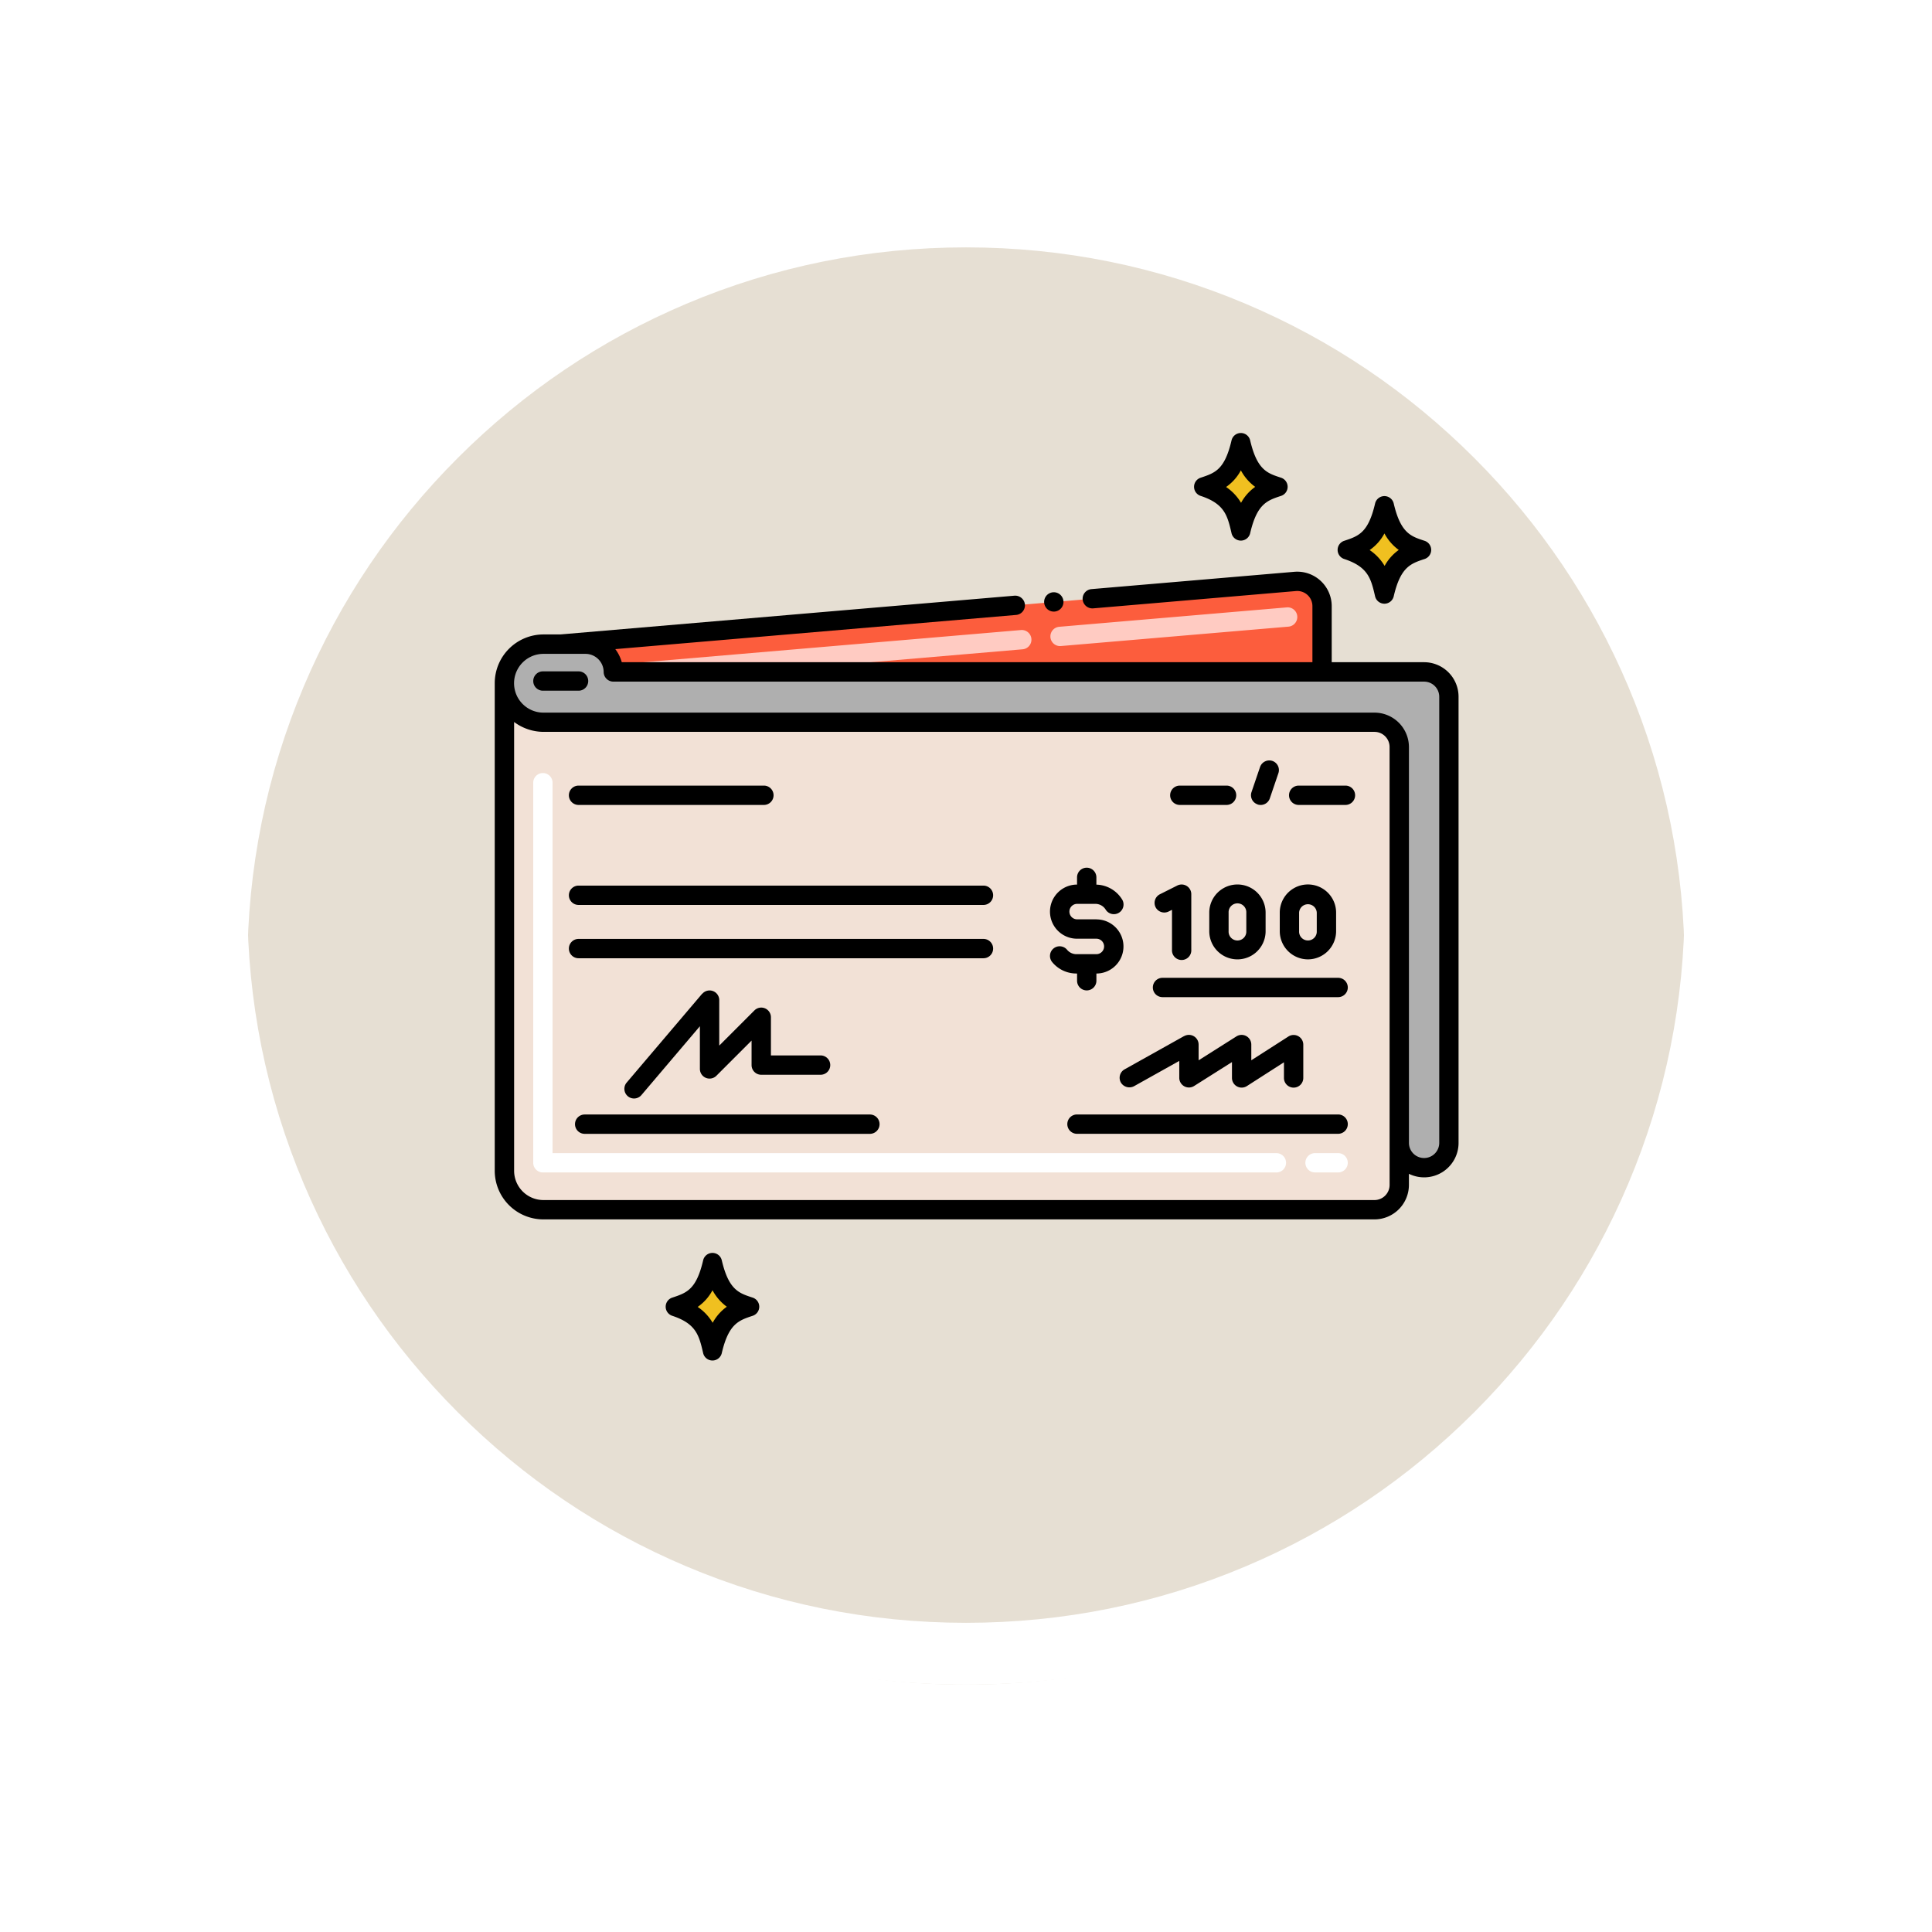 <svg xmlns="http://www.w3.org/2000/svg" xmlns:xlink="http://www.w3.org/1999/xlink" width="93.722" height="93.723" viewBox="0 0 93.722 93.723">
  <defs>
    <filter id="Trazado_874925" x="0" y="0" width="93.722" height="93.723" filterUnits="userSpaceOnUse">
      <feOffset dy="3" input="SourceAlpha"/>
      <feGaussianBlur stdDeviation="3" result="blur"/>
      <feFlood flood-opacity="0.161"/>
      <feComposite operator="in" in2="blur"/>
      <feComposite in="SourceGraphic"/>
    </filter>
  </defs>
  <g id="Grupo_1114733" data-name="Grupo 1114733" transform="translate(-673.051 -2537)">
    <g id="Grupo_1112901" data-name="Grupo 1112901" transform="translate(682.051 2543)">
      <g id="Grupo_1109835" data-name="Grupo 1109835" transform="translate(0 0)">
        <g id="Grupo_1107913" data-name="Grupo 1107913" transform="translate(0 0)">
          <g transform="matrix(1, 0, 0, 1, -9, -6)" filter="url(#Trazado_874925)">
            <g id="Trazado_874925-2" data-name="Trazado 874925" transform="translate(9 6)" fill="#e2dacc" opacity="0.859">
              <path d="M 37.861 74.223 C 32.952 74.223 28.19 73.261 23.708 71.366 C 19.378 69.534 15.49 66.912 12.15 63.573 C 8.81 60.233 6.188 56.344 4.357 52.014 C 2.461 47.533 1.5 42.771 1.5 37.861 C 1.5 32.952 2.461 28.19 4.357 23.708 C 6.188 19.378 8.81 15.49 12.15 12.15 C 15.49 8.81 19.378 6.188 23.708 4.357 C 28.19 2.461 32.952 1.5 37.861 1.5 C 42.77 1.5 47.532 2.461 52.014 4.357 C 56.344 6.188 60.232 8.81 63.572 12.15 C 66.912 15.49 69.534 19.378 71.365 23.708 C 73.261 28.19 74.222 32.952 74.222 37.861 C 74.222 42.771 73.261 47.533 71.365 52.014 C 69.534 56.344 66.912 60.233 63.572 63.573 C 60.232 66.912 56.344 69.534 52.014 71.366 C 47.532 73.261 42.77 74.223 37.861 74.223 Z" stroke="none"/>
              <path d="M 37.861 3 C 33.153 3 28.588 3.921 24.292 5.738 C 20.142 7.494 16.413 10.008 13.211 13.211 C 10.008 16.413 7.494 20.142 5.738 24.292 C 3.921 28.588 3 33.154 3 37.861 C 3 42.569 3.921 47.134 5.738 51.43 C 7.494 55.581 10.008 59.309 13.211 62.512 C 16.413 65.715 20.142 68.229 24.292 69.984 C 28.588 71.801 33.153 72.723 37.861 72.723 C 42.569 72.723 47.134 71.801 51.43 69.984 C 55.58 68.229 59.309 65.715 62.511 62.512 C 65.714 59.309 68.228 55.581 69.984 51.43 C 71.801 47.134 72.722 42.569 72.722 37.861 C 72.722 33.154 71.801 28.588 69.984 24.292 C 68.228 20.142 65.714 16.413 62.511 13.211 C 59.309 10.008 55.58 7.494 51.43 5.738 C 47.134 3.921 42.569 3 37.861 3 M 37.861 7.62939453125e-06 C 58.771 7.62939453125e-06 75.722 16.951 75.722 37.861 L 75.722 37.861 C 75.722 58.772 58.771 75.723 37.861 75.723 C 16.951 75.723 -7.62939453125e-06 58.772 -7.62939453125e-06 37.861 L -7.62939453125e-06 37.861 C -7.62939453125e-06 16.951 16.951 7.62939453125e-06 37.861 7.62939453125e-06 Z" stroke="none" fill="#fff"/>
            </g>
          </g>
          <g id="Trazado_874923" data-name="Trazado 874923" transform="translate(0 0)" fill="none">
            <path d="M37.861,0A37.861,37.861,0,0,1,75.722,37.861h0A37.861,37.861,0,1,1,0,37.861H0A37.861,37.861,0,0,1,37.861,0Z" stroke="none"/>
            <path d="M 37.861 3 C 33.153 3 28.588 3.921 24.292 5.738 C 20.142 7.494 16.413 10.008 13.211 13.211 C 10.008 16.413 7.494 20.142 5.738 24.292 C 3.921 28.588 3 33.154 3 37.861 C 3 42.569 3.921 47.134 5.738 51.43 C 7.494 55.581 10.008 59.309 13.211 62.512 C 16.413 65.715 20.142 68.229 24.292 69.984 C 28.588 71.801 33.153 72.723 37.861 72.723 C 42.569 72.723 47.134 71.801 51.43 69.984 C 55.58 68.229 59.309 65.715 62.511 62.512 C 65.714 59.309 68.228 55.581 69.984 51.43 C 71.801 47.134 72.722 42.569 72.722 37.861 C 72.722 33.154 71.801 28.588 69.984 24.292 C 68.228 20.142 65.714 16.413 62.511 13.211 C 59.309 10.008 55.58 7.494 51.43 5.738 C 47.134 3.921 42.569 3 37.861 3 M 37.861 7.62939453125e-06 C 58.771 7.62939453125e-06 75.722 16.951 75.722 37.861 L 75.722 37.861 C 75.722 58.772 58.771 75.723 37.861 75.723 C 16.951 75.723 -7.62939453125e-06 58.772 -7.62939453125e-06 37.861 L -7.62939453125e-06 37.861 C -7.62939453125e-06 16.951 16.951 7.62939453125e-06 37.861 7.62939453125e-06 Z" stroke="none" fill="#fff"/>
          </g>
        </g>
      </g>
    </g>
    <g id="Grupo_1114732" data-name="Grupo 1114732" transform="translate(693.691 2549.98)">
      <path id="Trazado_907622" data-name="Trazado 907622" d="M50.474,64H11.146A1.346,1.346,0,0,0,9.8,62.65H7.754a1.894,1.894,0,1,0,0,3.789H48.067a1.2,1.2,0,0,1,1.2,1.2v19.2a1.2,1.2,0,1,0,2.408,0V65.2a1.2,1.2,0,0,0-1.2-1.2Z" transform="translate(-2.031 -44.384)" fill="#afafaf"/>
      <g id="Grupo_1114731" data-name="Grupo 1114731" transform="translate(12.118 8.482)">
        <path id="Trazado_907623" data-name="Trazado 907623" d="M227.469,28.967c-.691-.228-1.4-.428-1.8-2.153-.369,1.589-.96,1.874-1.8,2.153a2.4,2.4,0,0,1,1.8,2.153C226.042,29.494,226.666,29.232,227.469,28.967Z" transform="translate(-191.26 -23.752)" fill="#f0c020"/>
        <path id="Trazado_907624" data-name="Trazado 907624" d="M53.664,224.7c-.691-.228-1.4-.428-1.8-2.153-.369,1.589-.96,1.874-1.8,2.153a2.4,2.4,0,0,1,1.8,2.153C52.237,225.223,52.861,224.963,53.664,224.7Z" transform="translate(-50.054 -182.77)" fill="#f0c020"/>
        <path id="Trazado_907625" data-name="Trazado 907625" d="M190.321,12.642c-.691-.228-1.4-.428-1.8-2.153-.369,1.589-.96,1.874-1.8,2.153a2.4,2.4,0,0,1,1.8,2.153C188.893,13.168,189.518,12.907,190.321,12.642Z" transform="translate(-161.079 -10.489)" fill="#f0c020"/>
      </g>
      <path id="Trazado_907626" data-name="Trazado 907626" d="M49.27,75.847V97.09a1.2,1.2,0,0,1-1.2,1.2H7.743A1.886,1.886,0,0,1,5.86,96.4V72.75a1.894,1.894,0,0,0,1.894,1.894H48.067a1.2,1.2,0,0,1,1.2,1.2Z" transform="translate(-2.031 -52.59)" fill="#f2e1d6"/>
      <path id="Trazado_907627" data-name="Trazado 907627" d="M57.358,47.623V50.81H22.978a1.344,1.344,0,0,0-1.347-1.347H20.425l35.628-3.04a1.2,1.2,0,0,1,1.305,1.2Z" transform="translate(-13.864 -31.198)" fill="#fc5d3d"/>
      <path id="Trazado_907628" data-name="Trazado 907628" d="M40.053,56.746a.469.469,0,0,1-.039-.936L58.3,54.25a.469.469,0,1,1,.08.934C58.35,55.187,40.084,56.746,40.053,56.746ZM60.21,55.027a.469.469,0,0,1-.039-.936l11.026-.94a.469.469,0,1,1,.08.934l-11.026.94Z" transform="translate(-29.43 -36.665)" fill="#ffcbc2"/>
      <path id="Trazado_907629" data-name="Trazado 907629" d="M52.361,115.375H51.242a.469.469,0,1,1,0-.938h1.119a.469.469,0,1,1,0,.938Zm-2.994,0H13.785a.469.469,0,0,1-.469-.469V96.469a.469.469,0,1,1,.938,0v17.969H49.367a.469.469,0,1,1,0,.938Z" transform="translate(-8.089 -71.479)" fill="#fff"/>
      <path id="Trazado_907630" data-name="Trazado 907630" d="M221.7,27.4c1.166.385,1.3.955,1.5,1.818a.464.464,0,0,0,.9,0c.332-1.432.821-1.594,1.5-1.818a.464.464,0,0,0,0-.882c-.65-.214-1.159-.353-1.5-1.818a.464.464,0,0,0-.9,0c-.333,1.433-.8,1.586-1.5,1.818a.464.464,0,0,0,0,.882Zm1.952-1.239a2.368,2.368,0,0,0,.694.8,2.3,2.3,0,0,0-.686.774,2.4,2.4,0,0,0-.726-.768,2.3,2.3,0,0,0,.719-.809Z" transform="translate(-177.132 -13.263)"/>
      <path id="Trazado_907631" data-name="Trazado 907631" d="M51.8,222.253c-.65-.214-1.159-.353-1.5-1.818a.464.464,0,0,0-.9,0c-.333,1.432-.8,1.586-1.5,1.818a.464.464,0,0,0,0,.882c1.166.385,1.3.955,1.5,1.818a.464.464,0,0,0,.9,0c.332-1.432.821-1.594,1.5-1.818a.464.464,0,0,0,0-.882Zm-1.941,1.219a2.408,2.408,0,0,0-.726-.768,2.3,2.3,0,0,0,.719-.809,2.37,2.37,0,0,0,.694.8A2.3,2.3,0,0,0,49.861,223.472Z" transform="translate(-35.928 -172.285)"/>
      <path id="Trazado_907632" data-name="Trazado 907632" d="M184.556,11.076c1.166.385,1.3.955,1.5,1.818a.464.464,0,0,0,.9,0c.332-1.432.821-1.594,1.5-1.818a.464.464,0,0,0,0-.882c-.65-.214-1.159-.353-1.5-1.818a.464.464,0,0,0-.9,0c-.333,1.433-.8,1.586-1.5,1.818a.464.464,0,0,0,0,.882Zm1.952-1.238a2.366,2.366,0,0,0,.694.8,2.3,2.3,0,0,0-.686.774,2.407,2.407,0,0,0-.726-.768,2.3,2.3,0,0,0,.719-.81Z" transform="translate(-146.952)"/>
      <path id="Trazado_907633" data-name="Trazado 907633" d="M23.009,100.188H32a.469.469,0,1,0,0-.938H23.009a.469.469,0,1,0,0,.938Z" transform="translate(-15.583 -74.12)"/>
      <path id="Trazado_907634" data-name="Trazado 907634" d="M42.651,125.11H23.009a.469.469,0,0,0,0,.938H42.651a.469.469,0,1,0,0-.938Z" transform="translate(-15.583 -95.129)"/>
      <path id="Trazado_907635" data-name="Trazado 907635" d="M42.651,138.9H23.009a.469.469,0,0,0,0,.938H42.651a.469.469,0,1,0,0-.938Z" transform="translate(-15.583 -106.333)"/>
      <path id="Trazado_907636" data-name="Trazado 907636" d="M174.691,126.137l.167-.083v1.934a.469.469,0,1,0,.936,0v-2.693a.469.469,0,0,0-.679-.42l-.844.424a.469.469,0,0,0-.208.63A.475.475,0,0,0,174.691,126.137Z" transform="translate(-138.644 -94.898)"/>
      <path id="Trazado_907637" data-name="Trazado 907637" d="M188.16,126.191v.9a1.366,1.366,0,1,0,2.733,0v-.9a1.366,1.366,0,0,0-2.733,0Zm.938,0a.43.43,0,1,1,.859,0v.9a.43.43,0,1,1-.859,0Z" transform="translate(-150.138 -94.898)"/>
      <path id="Trazado_907638" data-name="Trazado 907638" d="M207.767,128.457a1.369,1.369,0,0,0,1.365-1.367v-.9a1.366,1.366,0,1,0-2.733,0v.9A1.369,1.369,0,0,0,207.767,128.457Zm-.43-2.266a.429.429,0,0,1,.857,0v.9a.429.429,0,1,1-.857,0Z" transform="translate(-164.957 -94.898)"/>
      <path id="Trazado_907639" data-name="Trazado 907639" d="M182.558,148.96h-8.519a.469.469,0,0,0,0,.938h8.519a.469.469,0,0,0,0-.938Z" transform="translate(-138.285 -114.506)"/>
      <path id="Trazado_907640" data-name="Trazado 907640" d="M40.647,152.35l-3.668,4.317a.469.469,0,0,0,.715.607l2.841-3.345V156a.469.469,0,0,0,.8.332l1.707-1.707v1.189a.469.469,0,0,0,.469.469H46.39a.469.469,0,0,0,0-.938H43.981v-1.853a.469.469,0,0,0-.8-.331l-1.707,1.707v-2.21a.469.469,0,0,0-.826-.3Z" transform="translate(-27.223 -117.126)"/>
      <path id="Trazado_907641" data-name="Trazado 907641" d="M178.509,100.188h2.268a.469.469,0,0,0,0-.938h-2.268a.469.469,0,1,0,0,.938Z" transform="translate(-141.916 -74.12)"/>
      <path id="Trazado_907642" data-name="Trazado 907642" d="M211.527,99.25h-2.268a.469.469,0,0,0,0,.938h2.268a.469.469,0,0,0,0-.938Z" transform="translate(-166.899 -74.12)"/>
      <path id="Trazado_907643" data-name="Trazado 907643" d="M199.273,94.889a.469.469,0,0,0,.595-.293l.415-1.219a.469.469,0,0,0-.293-.6.476.476,0,0,0-.595.294l-.415,1.219a.468.468,0,0,0,.293.595Z" transform="translate(-158.909 -68.845)"/>
      <path id="Trazado_907644" data-name="Trazado 907644" d="M164.584,184.3H151.916a.469.469,0,0,0,0,.938h12.668a.469.469,0,1,0,0-.938Z" transform="translate(-120.311 -143.217)"/>
      <path id="Trazado_907645" data-name="Trazado 907645" d="M15.518,69.7H13.789a.469.469,0,0,0,0,.938h1.729a.469.469,0,0,0,0-.938Z" transform="translate(-8.092 -50.112)"/>
      <path id="Trazado_907646" data-name="Trazado 907646" d="M38.424,184.311H24.588a.469.469,0,0,0,0,.938H38.424a.469.469,0,1,0,0-.938Z" transform="translate(-16.865 -143.226)"/>
      <path id="Trazado_907647" data-name="Trazado 907647" d="M168.1,163.753l-2.892,1.617a.469.469,0,0,0-.182.638.481.481,0,0,0,.64.18l2.194-1.227v.818a.469.469,0,0,0,.718.4l1.838-1.161v.765a.47.47,0,0,0,.722.4l1.8-1.155v.76a.469.469,0,0,0,.938,0v-1.617a.469.469,0,0,0-.722-.394l-1.8,1.154v-.76a.47.47,0,0,0-.72-.4l-1.836,1.161v-.765a.471.471,0,0,0-.7-.409Z" transform="translate(-131.293 -126.476)"/>
      <path id="Trazado_907648" data-name="Trazado 907648" d="M145.959,50.2a.469.469,0,1,0-.506-.428A.469.469,0,0,0,145.959,50.2Z" transform="translate(-115.44 -33.513)"/>
      <path id="Trazado_907649" data-name="Trazado 907649" d="M48.443,48.31H43.962V45.59a1.673,1.673,0,0,0-1.814-1.666l-9.84.84a.469.469,0,0,0-.428.506.474.474,0,0,0,.508.428h0l9.838-.84a.735.735,0,0,1,.8.731v2.72H9.522a1.862,1.862,0,0,0-.314-.634l19.443-1.658a.469.469,0,0,0,.428-.506.475.475,0,0,0-.508-.428L6.542,46.963H5.723A2.366,2.366,0,0,0,3.36,49.326v23.65a2.36,2.36,0,0,0,2.352,2.363H46.036a1.674,1.674,0,0,0,1.671-1.673v-.538a1.67,1.67,0,0,0,2.408-1.5V49.981a1.674,1.674,0,0,0-1.673-1.671ZM46.77,73.666a.735.735,0,0,1-.733.735H5.712A1.422,1.422,0,0,1,4.3,72.976V51.21a2.393,2.393,0,0,0,1.425.479H46.036a.734.734,0,0,1,.733.733Zm2.408-2.039a.735.735,0,1,1-1.47,0v-19.2a1.673,1.673,0,0,0-1.671-1.671H5.723a1.425,1.425,0,1,1,0-2.851H7.766a.884.884,0,0,1,.878.878.472.472,0,0,0,.469.469h39.33a.735.735,0,0,1,.735.733Z" transform="translate(0 -29.166)"/>
      <path id="Trazado_907650" data-name="Trazado 907650" d="M149.238,122.968h-.94a.375.375,0,1,1,0-.75h.9a.585.585,0,0,1,.48.272.469.469,0,1,0,.79-.505,1.512,1.512,0,0,0-1.236-.7v-.353a.469.469,0,1,0-.938,0v.35h0a1.313,1.313,0,1,0,0,2.626h.94a.375.375,0,1,1-.006.75h-.981a.585.585,0,0,1-.437-.214.469.469,0,0,0-.721.6,1.515,1.515,0,0,0,1.154.552h.052v.351a.469.469,0,1,0,.938,0v-.35h0a1.313,1.313,0,1,0,0-2.626Z" transform="translate(-116.686 -91.351)"/>
    </g>
  </g>
</svg>

